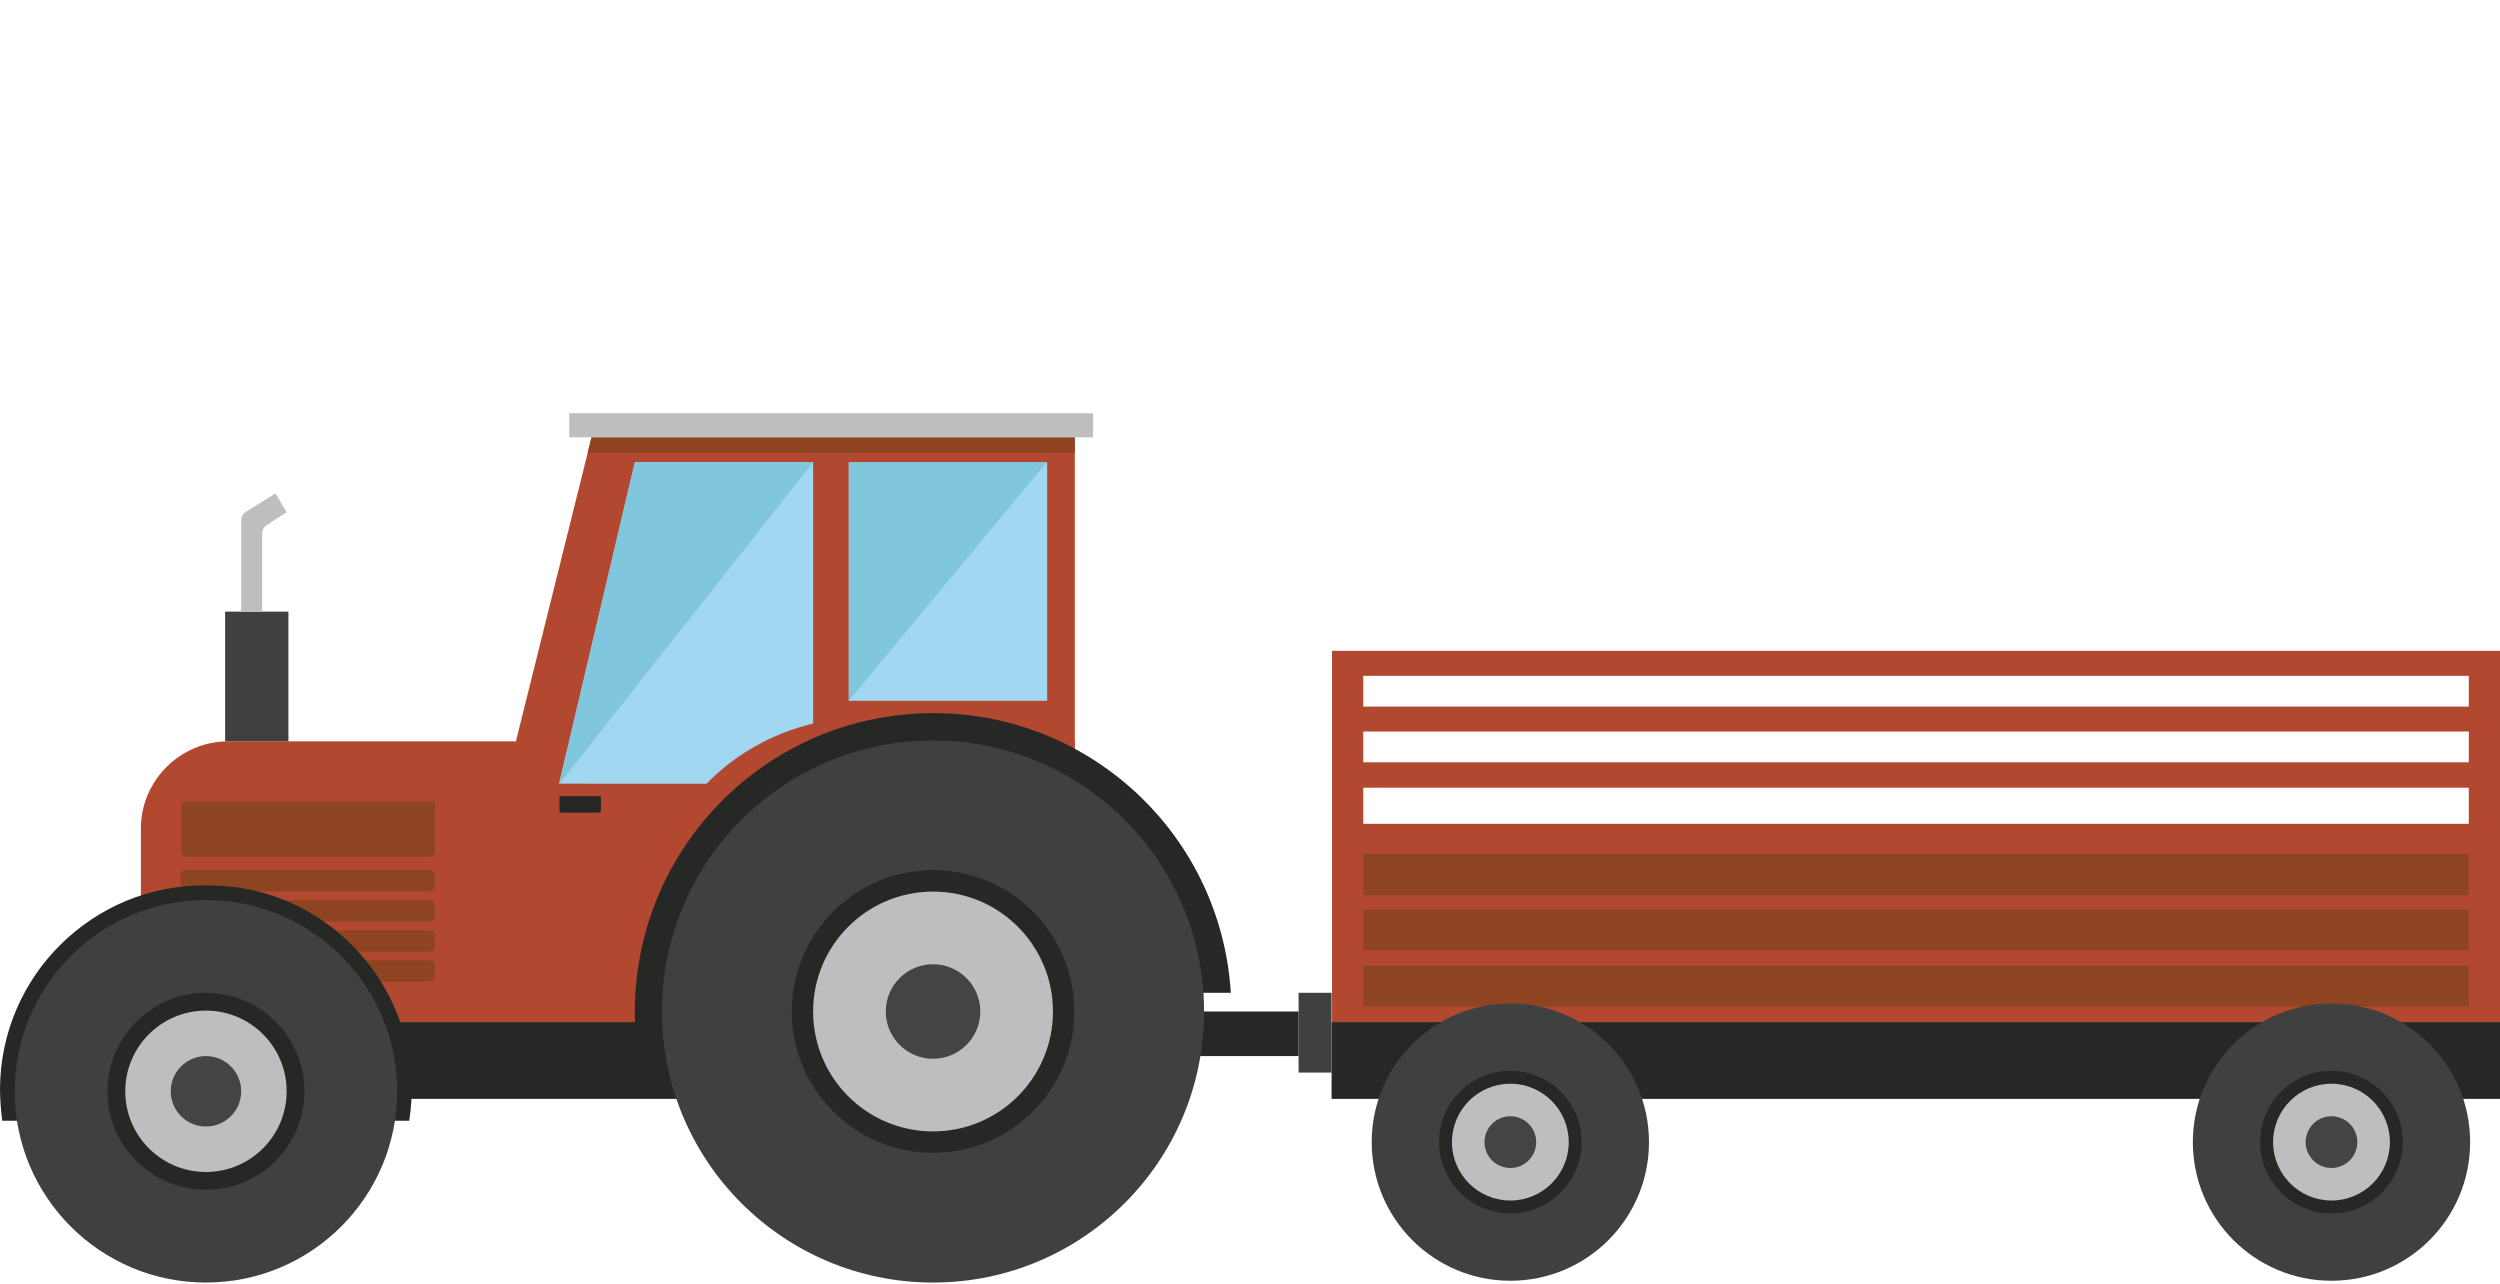 <?xml version="1.0" encoding="utf-8"?>
<!-- Generator: Adobe Illustrator 21.0.0, SVG Export Plug-In . SVG Version: 6.00 Build 0)  -->
<svg version="1.1" id="Layer_1" xmlns="http://www.w3.org/2000/svg" xmlns:xlink="http://www.w3.org/1999/xlink" x="0px" y="0px"
	 viewBox="0 0 560.8 288" style="enable-background:new 0 0 560.8 288;" xml:space="preserve">
<style type="text/css">
	.st0{fill:#B34830;}
	.st1{fill:#262826;}
	.st2{fill:#8E4420;}
	.st3{fill:#3F4140;}
	.st4{fill:#BEBDBF;}
	.st5{fill:#444345;}
	.st6{fill:#A2D7F2;}
	.st7{fill:#80C6DD;}
</style>
<title>รถ tractor</title>
<g id="รถ_tractor">
	<path class="st0" d="M553.8,146h-255v86.5h262.1V146H553.8z M305.8,151.6h248v6.9h-248V151.6z M305.8,164.1h248v6.9h-248V164.1z
		 M305.8,184.8v-8.1h248v8.1H305.8z"/>
	<rect x="298.7" y="229.3" class="st1" width="262.1" height="17.2"/>
	<path class="st0" d="M149.9,231.9H31.6v-46c0-10.8,8.8-19.6,19.6-19.6h0h189.9v65.6L149.9,231.9z"/>
	<path class="st2" d="M41.7,179.8h54.9c0.6,0,1,0.5,1,1v10.4c0,0.6-0.5,1-1,1H41.7c-0.6,0-1-0.5-1-1v-10.4
		C40.7,180.2,41.1,179.8,41.7,179.8z"/>
	<path class="st2" d="M41.5,195.1h55c0.6,0,1,0.5,1,1v2.8c0,0.6-0.5,1-1,1h-55c-0.6,0-1-0.5-1-1v-2.8
		C40.5,195.6,41,195.1,41.5,195.1z"/>
	<path class="st2" d="M41.5,201.9h55c0.6,0,1,0.5,1,1v2.8c0,0.6-0.5,1-1,1h-55c-0.6,0-1-0.5-1-1v-2.8
		C40.5,202.4,41,201.9,41.5,201.9z"/>
	<path class="st2" d="M41.5,208.7h55c0.6,0,1,0.5,1,1v2.8c0,0.6-0.5,1-1,1h-55c-0.6,0-1-0.5-1-1v-2.8
		C40.5,209.1,41,208.7,41.5,208.7z"/>
	<path class="st2" d="M41.5,215.4h55c0.6,0,1,0.5,1,1v2.8c0,0.6-0.5,1-1,1h-55c-0.6,0-1-0.5-1-1v-2.8
		C40.5,215.9,41,215.4,41.5,215.4z"/>
	<path class="st1" d="M46.2,198.6c-25.3-0.2-46,20.2-46.2,45.5c0,2.5,0.2,4.9,0.5,7.3h91.3c3.9-25-13.3-48.5-38.3-52.3
		C51.1,198.8,48.7,198.6,46.2,198.6z"/>
	<polygon class="st0" points="115.8,166 132.7,98.1 241.1,98.1 241.1,170.4 115.8,170.4 	"/>
	<path class="st1" d="M265.9,222.7h10.2c-2.3-36.9-34-64.9-70.9-62.6c-35.4,2.2-62.9,31.6-62.8,67.1c0,0.9,0,1.9,0.1,2.8h133.7
		c0-0.9,0.1-1.8,0.1-2.8h-10.3V222.7z"/>
	<polygon class="st1" points="86.2,229.3 148.7,229.3 156.9,246.5 82.4,246.5 	"/>
	<rect x="263" y="226.9" class="st1" width="28.3" height="10"/>
	<circle class="st3" cx="209.3" cy="226.9" r="60.8"/>
	<circle class="st1" cx="209.3" cy="226.9" r="31.7"/>
	<circle class="st3" cx="46.2" cy="244.8" r="42.9"/>
	<circle class="st1" cx="46.2" cy="244.8" r="22.1"/>
	<circle class="st4" cx="209.3" cy="226.9" r="26.9"/>
	<circle class="st4" cx="46.2" cy="244.8" r="18.1"/>
	<circle class="st5" cx="46.2" cy="244.8" r="7.9"/>
	<circle class="st5" cx="209.3" cy="226.9" r="10.6"/>
	<rect x="291.3" y="222.7" class="st3" width="7.4" height="17.9"/>
	<rect x="50.5" y="137.2" class="st3" width="14.2" height="29.1"/>
	<polygon class="st2" points="132.7,98.1 131.8,101.6 241.1,101.6 241.1,98.1 	"/>
	<rect x="127.7" y="92.7" class="st4" width="117.5" height="5.4"/>
	<path class="st6" d="M158.5,175.8c6.5-6.7,14.8-11.3,23.9-13.5v-58.6h-40l-17,72.1H158.5z"/>
	<rect x="190.4" y="103.7" class="st6" width="44.5" height="53.5"/>
	<rect x="305.8" y="191.6" class="st2" width="248" height="9.2"/>
	<rect x="305.8" y="204" class="st2" width="248" height="9.2"/>
	<rect x="305.8" y="216.6" class="st2" width="248" height="9.2"/>
	<polygon class="st7" points="190.4,157.2 234.8,103.7 190.4,103.7 	"/>
	<polygon class="st7" points="125.5,175.8 142.4,103.7 182.4,103.7 	"/>
	<path class="st4" d="M54.1,137.2v-20.5c0-0.8,0.4-1.5,1.1-1.9l6.6-4.1l2.5,4.2l-4.5,2.9c-0.6,0.4-1,1.1-1,1.9v17.6L54.1,137.2z"/>
	<path class="st1" d="M125.5,178.6h9.3l0,0v3.2c0,0.3-0.2,0.5-0.5,0.5l0,0H126c-0.3,0-0.5-0.2-0.5-0.5l0,0L125.5,178.6L125.5,178.6
		L125.5,178.6z"/>
	<circle class="st3" cx="338.8" cy="256.2" r="31.1"/>
	<circle class="st1" cx="338.8" cy="256.2" r="16"/>
	<circle class="st4" cx="338.8" cy="256.2" r="13.1"/>
	<circle class="st5" cx="338.8" cy="256.2" r="5.8"/>
	<circle class="st3" cx="523" cy="256.2" r="31.1"/>
	<circle class="st1" cx="523" cy="256.2" r="16"/>
	<circle class="st4" cx="523" cy="256.2" r="13.1"/>
	<circle class="st5" cx="523" cy="256.2" r="5.8"/>
</g>
</svg>
